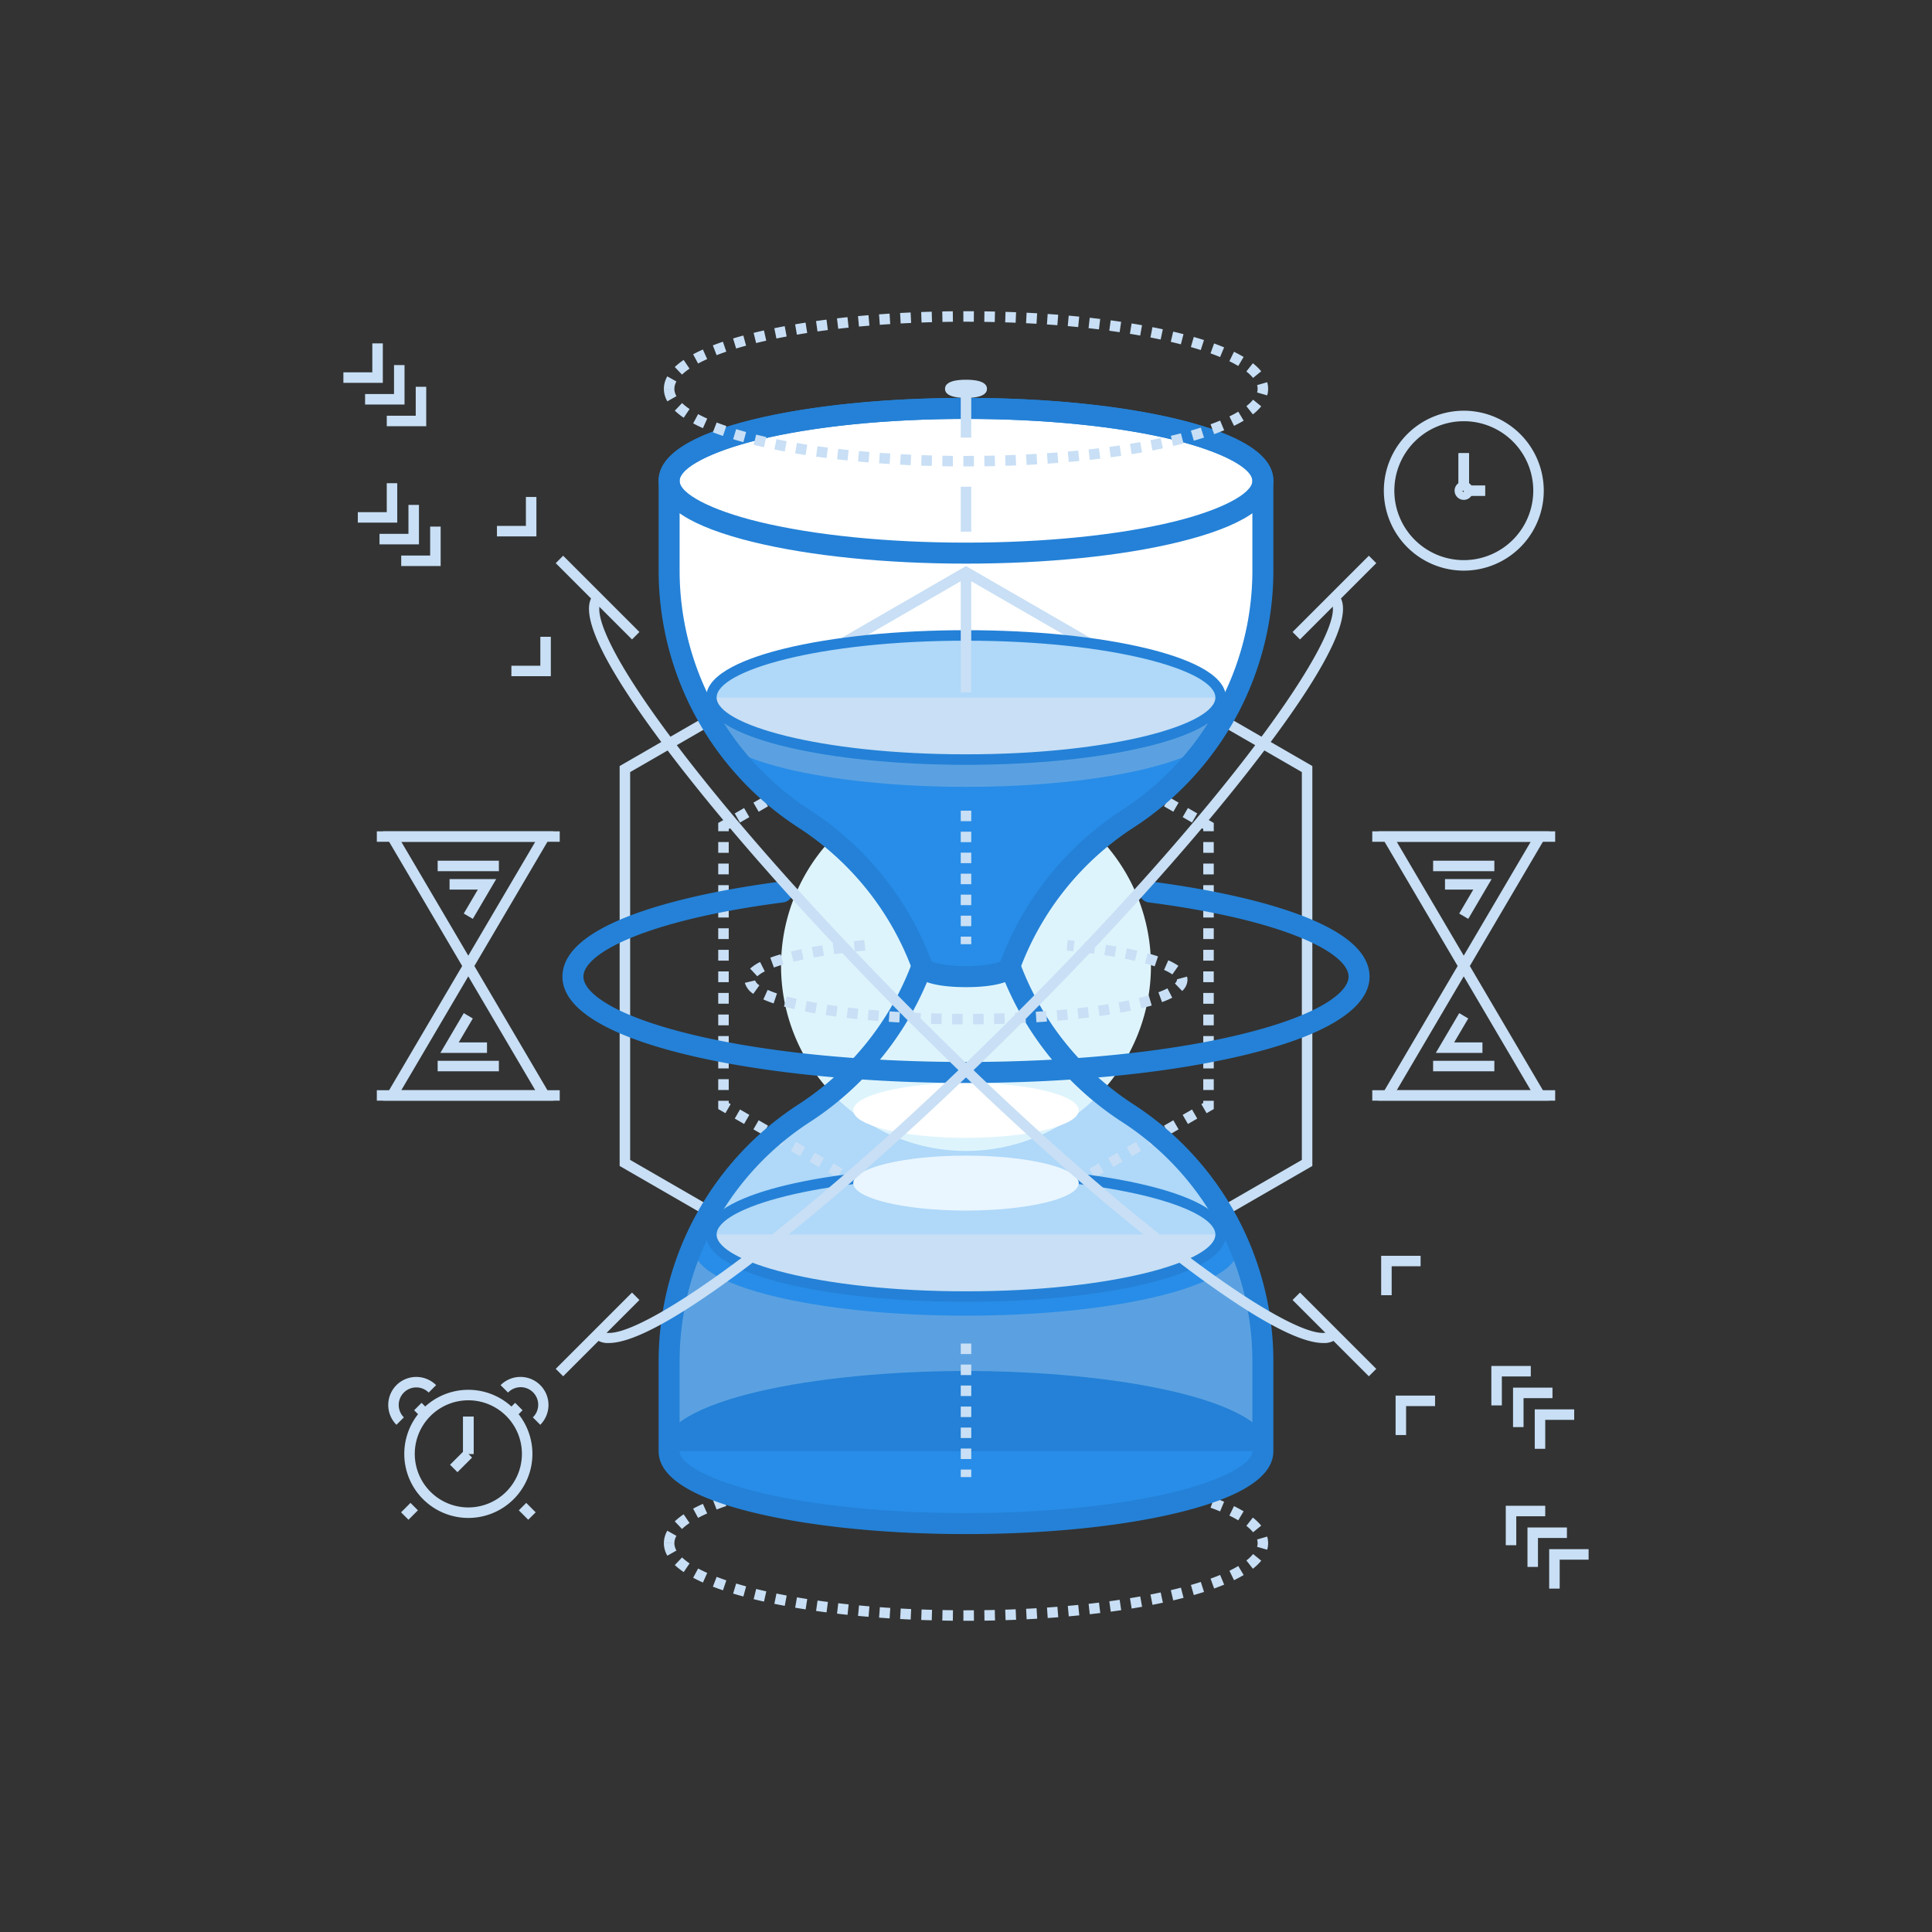 <svg id="SvgjsSvg1857" width="550" height="550" xmlns="http://www.w3.org/2000/svg" version="1.1" xmlns:xlink="http://www.w3.org/1999/xlink" xmlns:svgjs="http://svgjs.com/svgjs"><rect width="100%" height="100%" fill="#333333" stroke="none"/><defs id="SvgjsDefs1858"></defs><g id="SvgjsG1859"><svg xmlns="http://www.w3.org/2000/svg" viewBox="0 0 512 512" width="550" height="550"><path fill="#ffffff" d="M255.999 108.233c-43.45 0-78.674 8.585-78.675 19.175v23.706A78.537 78.537 0 0 0 213.4 217.18 78.821 78.821 0 0 1 244.356 256h.056c0 1.56 5.188 2.824 11.587 2.824 6.4 0 11.588-1.264 11.588-2.824h.057a78.918 78.918 0 0 1 30.978-38.843 78.523 78.523 0 0 0 36.054-66.043v-23.706c-.002-10.59-35.227-19.175-78.677-19.175Z" class="colorfff svgShape"></path><path fill="#afd8f9" d="M298.6 294.821a78.833 78.833 0 0 1-30.956-38.82h-23.288a78.919 78.919 0 0 1-30.978 38.842 78.522 78.522 0 0 0-36.054 66.043v23.706c.001 10.59 35.226 19.174 78.675 19.174 43.45 0 78.675-8.584 78.677-19.174v-23.706A78.536 78.536 0 0 0 298.6 294.82Z" class="colorafd8f9 svgShape"></path><path fill="#def4fc" d="M255.999 206.987A49.013 49.013 0 1 0 305.013 256a49.012 49.012 0 0 0-49.014-49.013Z" class="colordef4fc svgShape"></path><path fill="#c8dff5" d="M210.731 426.055q1.363.233 2.767.451l.428-2.749q-1.384-.215-2.727-.444zm19.667-33.838-.235-2.772q-1.403.119-2.786.249l.263 2.77q1.366-.13 2.758-.247zm-5.513.522-.292-2.767q-1.406.149-2.782.31l.324 2.763q1.36-.159 2.75-.306zm-3.062 34.897q1.377.161 2.782.31l.292-2.767q-1.388-.147-2.749-.307zm27.897 1.83q1.391.026 2.795.041l.03-2.782q-1.392-.015-2.772-.041zm-30.331-36.083-.358-2.759q-1.402.182-2.774.376l.391 2.755q1.354-.192 2.74-.372zm-3.12 33.535q1.37.195 2.776.376l.356-2.759q-1.387-.18-2.74-.371zm11.12 1.306q1.381.131 2.786.25l.234-2.773q-1.39-.117-2.757-.247zM246.99 391.3l-.077-2.781q-1.406.039-2.794.09l.102 2.78q1.376-.05 2.769-.09zm-2.859 38.01q1.39.052 2.794.09l.078-2.78q-1.392-.039-2.77-.09zm8.4-38.117-.03-2.782q-1.404.015-2.794.042l.053 2.782q1.38-.027 2.771-.042zm-16.61.615-.18-2.777q-1.405.09-2.79.193l.206 2.775q1.37-.102 2.763-.191zm2.624 37.247q1.387.077 2.792.14l.128-2.779q-1.393-.063-2.768-.14zm-5.581-.36q1.383.103 2.79.194l.179-2.777q-1.393-.09-2.764-.191zm8.49-37.192-.129-2.78q-1.405.066-2.792.141l.152 2.779q1.375-.076 2.768-.14zm-62.188 15.515-2.426-1.361a6.704 6.704 0 0 0-.908 3.303h2.782a3.917 3.917 0 0 1 .552-1.942zm8.144-5.939-1.138-2.539c-.92.412-1.79.837-2.588 1.265l1.314 2.453a38.429 38.429 0 0 1 2.412-1.179zm-3.715 17.041c.799.428 1.67.853 2.589 1.264l1.136-2.539a38.384 38.384 0 0 1-2.41-1.178zm8.78-19.009-.896-2.634c-.927.315-1.826.64-2.67.967l1.002 2.596c.81-.313 1.672-.625 2.564-.929zm-13.641 15.642a18.425 18.425 0 0 0 2.355 1.866l1.558-2.306a15.617 15.617 0 0 1-1.997-1.578zm3.902-11.14-1.56-2.304a18.317 18.317 0 0 0-2.353 1.868l1.917 2.016a15.53 15.53 0 0 1 1.996-1.58zm-4.022 5.352-2.782.002a6.7 6.7 0 0 0 .915 3.31l2.423-1.367a3.918 3.918 0 0 1-.556-1.945zm10.206 11.515c.851.328 1.75.653 2.672.966l.894-2.635a66.2 66.2 0 0 1-2.563-.927zm19.546-25.388-.51-2.735q-1.403.262-2.755.538l.556 2.726q1.33-.271 2.71-.53zm5.446-.93-.428-2.748q-1.404.218-2.766.45l.467 2.744q1.344-.23 2.727-.445zm-8.699 30.864q1.352.276 2.756.538l.509-2.735q-1.378-.257-2.708-.53zm-5.486-1.231q1.337.33 2.739.643l.607-2.715q-1.37-.307-2.68-.63zm3.335-27.596-.608-2.715q-1.401.314-2.74.643l.666 2.702q1.31-.323 2.682-.63zm-5.344 1.32-.731-2.685q-1.397.38-2.713.779l.807 2.663q1.278-.387 2.637-.757zm-3.431 24.791q1.315.397 2.713.778l.73-2.684q-1.359-.37-2.638-.757zM297.12 391.2q-1.367-.203-2.773-.394l-.374 2.758q1.387.188 2.738.388zm18.486 28.829.766 2.674q1.397-.4 2.706-.82l-.85-2.65q-1.267.407-2.622.796zm3.46-24q-1.308-.418-2.706-.819l-.766 2.674q1.355.389 2.623.795zm-5.424-1.56q-1.333-.345-2.735-.674l-.635 2.709q1.368.32 2.671.658zm-3.359 26.941.636 2.71q1.401-.33 2.734-.675l-.698-2.694q-1.303.338-2.672.66zm-7.63-29.307q-1.36-.243-2.764-.471l-.447 2.746q1.383.225 2.723.464zm2.238 30.463.534 2.73q1.402-.273 2.752-.562l-.583-2.72q-1.324.283-2.703.552zm3.273-29.386q-1.348-.288-2.752-.562l-.533 2.73q1.377.27 2.702.553zm-8.71 30.358.448 2.745q1.404-.229 2.764-.471l-.489-2.74q-1.34.24-2.723.466zm32.626-17.468 2.153-1.762a14.182 14.182 0 0 0-2.214-2.13l-1.72 2.187a11.404 11.404 0 0 1 1.781 1.705zm-1.772 7.475 1.721 2.186a14.092 14.092 0 0 0 2.214-2.135l-2.156-1.758a11.343 11.343 0 0 1-1.779 1.707zm5.507-6.338-2.671.773a3.454 3.454 0 0 1 .002 1.948l2.674.765a6.226 6.226 0 0 0-.005-3.486zm-77.741-16.027.017-2.782q-1.043-.006-2.092-.006h-.701l.004 2.783.697-.001q1.04 0 2.075.006zm66.331 6.79a61.664 61.664 0 0 0-2.656-1.028l-.945 2.617c.884.32 1.737.649 2.535.98zm-3.59 20.384.948 2.616a61.566 61.566 0 0 0 2.654-1.027l-1.066-2.57c-.794.33-1.647.66-2.535.981zm8.757-17.84a34.885 34.885 0 0 0-2.552-1.372l-1.22 2.502a32.07 32.07 0 0 1 2.347 1.26zm-3.76 15.754 1.22 2.5c.918-.447 1.776-.909 2.553-1.373l-1.426-2.389c-.71.424-1.5.849-2.346 1.262zm-31.827 8.084.375 2.757q1.402-.191 2.772-.394l-.408-2.752q-1.352.2-2.739.389zm-24.717-35.69q-1.389-.057-2.793-.103l-.09 2.781q1.393.045 2.77.102zm5.585.281q-1.386-.082-2.792-.153l-.14 2.779q1.392.07 2.766.152zM256 426.743h-.686l-.003 2.782H256q1.055 0 2.104-.006l-.018-2.783q-1.04.007-2.086.007zm15.933-.395.14 2.778q1.405-.07 2.792-.153l-.165-2.778q-1.375.083-2.767.153zm-11.077.36.042 2.782q1.403-.022 2.795-.054l-.066-2.782q-1.378.033-2.771.053zm2.825-38.227q-1.39-.032-2.794-.053l-.042 2.782q1.392.02 2.771.053zm2.716 38.096.09 2.78q1.405-.045 2.793-.102l-.114-2.78q-1.376.057-2.769.101zm14.037-37.247q-1.385-.11-2.79-.207l-.192 2.776q1.392.096 2.761.205zm8.06 35.698.308 2.765q1.404-.156 2.78-.326l-.34-2.76q-1.359.166-2.748.321zm-5.508.552.247 2.771q1.405-.126 2.786-.264l-.278-2.769q-1.365.138-2.755.262zm8.583-35.132q-1.374-.169-2.78-.326l-.307 2.766q1.389.154 2.748.321zm-14.106 35.57.193 2.776q1.406-.098 2.79-.207l-.22-2.774q-1.37.108-2.763.205zm8.542-36.19q-1.378-.138-2.785-.263l-.247 2.771q1.39.124 2.756.261zM256 150.015l-91.786 52.992v105.986L256 361.985l91.786-52.992V203.007zm89.004 157.371L256 358.772l-89.004-51.386V204.614L256 153.228l89.004 51.386z" class="colorc8dff5 svgShape"></path><path fill="#c8dff5" d="M318.877 291.715v.587l-.508.294 1.391 2.41 1.9-1.097v-2.194h-2.783zM273.829 318.311l1.39 2.41 2.475-1.43-1.391-2.409Zm4.948-2.857 1.391 2.41 2.475-1.43-1.391-2.409Zm4.95-2.857 1.39 2.41 2.474-1.43-1.39-2.409Zm-14.847 8.571 1.39 2.41 2.475-1.429-1.391-2.41Zm-9.898 5.714 1.391 2.41 2.475-1.429-1.392-2.409Zm4.95-2.857 1.39 2.41 2.475-1.429-1.391-2.41Zm29.692-17.143 1.391 2.41 2.474-1.429-1.39-2.41Zm22.27-12.857-2.476 1.429 1.392 2.409 2.474-1.428Zm-7.424 4.286 1.391 2.41 2.475-1.43-1.391-2.409Zm-9.897 5.714 1.39 2.41 2.475-1.43-1.391-2.408Zm-9.898 5.714 1.39 2.41 2.476-1.429-1.392-2.41Zm14.846-8.571 1.391 2.41 2.475-1.43-1.391-2.409ZM256.508 328.311l-.509.293-.509-.293-1.391 2.409 1.9 1.097 1.9-1.097-1.391-2.409zM214.51 307.863l2.474 1.428 1.391-2.409-2.474-1.428Zm4.949 2.857 2.474 1.428 1.391-2.409-2.474-1.428Zm-9.897-5.714 2.474 1.428 1.39-2.409-2.473-1.429Zm-4.95-2.857 2.475 1.428 1.392-2.41-2.475-1.428Zm-9.896-5.714 2.474 1.428 1.391-2.41-2.474-1.428Zm4.948 2.857 2.475 1.428 1.39-2.41-2.474-1.428Zm44.538 25.714 2.474 1.428 1.391-2.41-2.474-1.428Zm-4.949-2.858 2.475 1.429 1.391-2.41-2.475-1.428Zm11.288 3.305-1.39 2.41 2.474 1.428 1.391-2.41Zm-21.186-9.019 2.475 1.429 1.391-2.41-2.474-1.428Zm4.95 2.857 2.474 1.429 1.39-2.41-2.473-1.428Zm-9.898-5.714 2.475 1.429 1.39-2.41-2.474-1.428ZM193.123 292.303v-.588h-2.783v2.194l1.9 1.097 1.391-2.409-.508-.294zM190.34 260.286h2.783v-2.857h-2.783Zm0 5.714h2.783v-2.857h-2.783Zm0 5.715h2.783v-2.857h-2.783Zm0 17.142h2.783V286h-2.783Zm0-11.428h2.783v-2.857h-2.783Zm0 5.714h2.783v-2.857h-2.783Zm0-45.713h2.783v-2.858h-2.783Zm0-5.715h2.783v-2.857h-2.783Zm0 22.857h2.783v-2.857h-2.783Zm0-31.428v2.857h2.783v-2.857Zm0 20h2.783v-2.857h-2.783Zm0 5.714h2.783v-2.857h-2.783ZM192.24 216.996l-1.9 1.097v2.194h2.783v-.588l.508-.294-1.391-2.409zM214.51 204.138l1.39 2.41 2.475-1.429-1.39-2.41Zm4.948-2.857 1.391 2.41 2.475-1.43-1.391-2.409Zm-9.897 5.714 1.391 2.41 2.474-1.429-1.39-2.41Zm-14.846 8.572 1.39 2.41 2.476-1.429-1.392-2.41Zm4.949-2.857 1.39 2.41 2.475-1.43-1.39-2.409Zm4.948-2.857 1.39 2.41 2.476-1.43-1.392-2.41Zm19.794-11.43 1.392 2.41 2.474-1.428-1.391-2.41Zm4.95-2.856 1.39 2.41 2.475-1.43-1.391-2.41Zm14.845-8.572 1.391 2.41 2.475-1.43-1.391-2.409Zm7.423-4.286-2.474 1.429 1.391 2.409 2.474-1.428Zm-12.372 7.143 1.392 2.41 2.474-1.43-1.391-2.408Zm-4.948 2.857 1.391 2.41 2.475-1.429-1.391-2.41ZM255.999 180.183l-1.901 1.098 1.393 2.409.508-.294.509.294 1.391-2.41-1.9-1.097zM273.829 193.69l2.474 1.428 1.391-2.409-2.474-1.428Zm4.949 2.857 2.474 1.429 1.392-2.41-2.475-1.428Zm4.949 2.857 2.474 1.43 1.391-2.41-2.474-1.43Zm-24.745-14.286 2.475 1.429 1.392-2.41-2.475-1.428Zm9.898 5.715 2.475 1.428 1.391-2.409-2.474-1.429Zm-4.949-2.857 2.475 1.428 1.39-2.41-2.474-1.428Zm24.745 14.286 2.474 1.428 1.392-2.409-2.475-1.429Zm26.135 11.877-1.392 2.409 2.475 1.429 1.391-2.41Zm-6.34-.448 2.474 1.428 1.391-2.41-2.474-1.428Zm-4.95-2.858 2.475 1.43 1.391-2.41-2.474-1.43Zm-9.897-5.714 2.475 1.428 1.39-2.409-2.474-1.428Zm4.95 2.857 2.473 1.429 1.391-2.41-2.474-1.428ZM319.76 216.996l-1.391 2.409.508.294v.588h2.783v-2.194l-1.9-1.097zM318.877 260.286h2.783v-2.857h-2.783Zm0 5.715h2.783v-2.858h-2.783Zm0 5.714h2.783v-2.857h-2.783Zm0 5.714h2.783v-2.857h-2.783Zm0 11.429h2.783V286h-2.783Zm0-5.715h2.783v-2.857h-2.783Zm0-34.285h2.783v-2.857h-2.783Zm0-25.714v2.857h2.783v-2.857Zm0 31.428h2.783v-2.857h-2.783Zm0-22.856h2.783v-2.858h-2.783Zm0 5.714h2.783v-2.857h-2.783Zm0 5.714h2.783v-2.857h-2.783Z" class="colorc8dff5 svgShape"></path><path fill="#5ba1e1" d="M327.067 327.156H184.935a78.052 78.052 0 0 0-7.61 33.73v23.706c0 10.59 35.225 19.174 78.674 19.174 43.45 0 78.675-8.584 78.677-19.174v-23.706a78.102 78.102 0 0 0-7.609-33.73Z" class="color5ba1e1 svgShape"></path><path fill="#288de8" d="M184.933 184.845a79.142 79.142 0 0 0 28.466 32.334A78.821 78.821 0 0 1 244.356 256h.056c0 1.56 5.188 2.824 11.587 2.824 6.4 0 11.588-1.264 11.588-2.824h.057a78.918 78.918 0 0 1 30.978-38.843 79.146 79.146 0 0 0 28.444-32.312zm71.066 180.57c-43.45 0-78.675 8.586-78.675 19.176s35.224 19.175 78.675 19.175c43.453 0 78.677-8.584 78.677-19.175s-35.224-19.175-78.677-19.175z" class="color288de8 svgShape"></path><path fill="#2481d7" d="M255.999 365.416c-43.45 0-78.675 8.585-78.675 19.175h157.352c0-10.59-35.224-19.175-78.677-19.175Z" class="color2481d7 svgShape"></path><path fill="#2481d7" d="M256 363.329c-39.152 0-80.763 7.452-80.763 21.263 0 13.81 41.611 21.261 80.763 21.261s80.763-7.452 80.763-21.261c0-13.811-41.612-21.263-80.763-21.263Zm55.138 32.794c-14.702 3.583-34.284 5.557-55.138 5.557s-40.436-1.974-55.138-5.557c-15.816-3.855-21.45-8.484-21.45-11.532 0-3.047 5.634-7.677 21.45-11.531 14.702-3.584 34.284-5.558 55.138-5.558 20.853 0 40.435 1.974 55.138 5.558 15.816 3.854 21.45 8.484 21.45 11.531 0 3.048-5.634 7.677-21.45 11.532Z" class="color2481d7 svgShape"></path><path fill="#288de8" d="M255.999 313.531c-39.803 0-72.069 7.864-72.069 17.566 0 9.701 32.266 17.566 72.069 17.566 39.804 0 72.07-7.865 72.07-17.566 0-9.702-32.266-17.566-72.07-17.566Z" class="color288de8 svgShape"></path><path fill="#2481d7" d="M300.116 292.489a76.486 76.486 0 0 1-29.862-37.45 2.782 2.782 0 1 0-5.22 1.924 82.083 82.083 0 0 0 32.056 40.195 75.623 75.623 0 0 1 34.804 63.728v23.706c-.001 3.443-8.409 7.806-20.922 10.855-14.65 3.57-34.174 5.537-54.972 5.537-20.8 0-40.322-1.966-54.973-5.537-12.513-3.05-20.92-7.412-20.92-10.855v-23.706a75.624 75.624 0 0 1 34.787-63.71 82.187 82.187 0 0 0 32.072-40.21 2.783 2.783 0 0 0-5.22-1.93 76.576 76.576 0 0 1-29.878 37.47 81.167 81.167 0 0 0-37.326 68.38v23.706c0 6.72 8.468 12.192 25.167 16.262 15.07 3.672 35.06 5.695 56.29 5.695 21.23 0 41.221-2.023 56.29-5.695 16.7-4.07 25.168-9.541 25.169-16.262v-23.706a81.162 81.162 0 0 0-37.342-68.397Z" class="color2481d7 svgShape"></path><path fill="#afd8f9" d="M255.999 310.708c-37.269 0-67.48 7.363-67.48 16.448 0 9.083 30.211 16.447 67.48 16.447 37.27 0 67.483-7.364 67.483-16.447 0-9.085-30.213-16.448-67.483-16.448Z" class="colorafd8f9 svgShape"></path><path fill="#c8dff5" d="M188.519 327.156c0 9.083 30.211 16.447 67.48 16.447 37.27 0 67.483-7.364 67.483-16.447Z" class="colorc8dff5 svgShape"></path><path fill="#2481d7" d="M304.046 314.174c-12.85-3.132-29.914-4.857-48.046-4.857-18.134 0-35.196 1.725-48.046 4.857-9.5 2.315-20.827 6.448-20.827 12.982 0 6.533 11.326 10.665 20.827 12.981 12.85 3.132 29.914 4.857 48.046 4.857 18.132 0 35.195-1.725 48.046-4.857 9.5-2.316 20.827-6.448 20.827-12.98 0-6.535-11.326-10.668-20.827-12.983zM256 342.212c-38.948 0-66.09-7.935-66.09-15.056 0-7.122 27.142-15.057 66.09-15.057 38.948 0 66.09 7.935 66.09 15.057 0 7.121-27.142 15.056-66.09 15.056zm56.291-231.066c-15.07-3.673-35.06-5.695-56.292-5.695s-41.221 2.022-56.29 5.695c-16.7 4.07-25.167 9.542-25.167 16.263 0 6.72 8.467 12.192 25.167 16.262 15.069 3.673 35.06 5.696 56.29 5.696 21.231 0 41.223-2.023 56.292-5.696 16.7-4.07 25.167-9.541 25.167-16.262s-8.467-12.193-25.167-16.263zm-1.318 27.119c-14.65 3.57-34.174 5.537-54.974 5.537-20.799 0-40.322-1.966-54.972-5.537-12.513-3.05-20.92-7.413-20.92-10.856s8.407-7.807 20.92-10.857c14.65-3.57 34.173-5.537 54.972-5.537 20.8 0 40.324 1.967 54.974 5.537 12.513 3.05 20.92 7.413 20.92 10.857s-8.407 7.806-20.92 10.856z" class="color2481d7 svgShape"></path><path fill="#5ba1e1" d="M255.999 175.627c-37.269 0-67.48 7.363-67.48 16.447s30.211 16.448 67.48 16.448c37.27 0 67.483-7.364 67.483-16.448s-30.213-16.447-67.483-16.447Z" class="color5ba1e1 svgShape"></path><path fill="#afd8f9" d="M255.999 168.397c-37.269 0-67.48 7.363-67.48 16.448 0 9.083 30.211 16.448 67.48 16.448 37.27 0 67.483-7.365 67.483-16.448 0-9.085-30.213-16.448-67.483-16.448Z" class="colorafd8f9 svgShape"></path><path fill="#c8dff5" d="M188.519 184.845c0 9.083 30.211 16.448 67.48 16.448 37.27 0 67.483-7.365 67.483-16.448Z" class="colorc8dff5 svgShape"></path><path fill="#2481d7" d="M312.29 111.146c-15.07-3.673-35.061-5.695-56.29-5.695-21.23 0-41.222 2.022-56.29 5.695-16.7 4.07-25.167 9.542-25.168 16.262v23.707a81.163 81.163 0 0 0 37.341 68.397 76.478 76.478 0 0 1 29.863 37.45c.014.04.029.077.045.115 1.233 3.912 9.264 4.53 14.209 4.53 4.94 0 12.963-.618 14.206-4.522.017-.039.033-.079.048-.12a76.57 76.57 0 0 1 29.878-37.471 81.168 81.168 0 0 0 37.326-68.38v-23.706c0-6.72-8.47-12.192-25.168-16.262Zm19.604 39.969a75.626 75.626 0 0 1-34.788 63.709 82.187 82.187 0 0 0-31.886 39.716 2.796 2.796 0 0 0-.144.265c-1.08.501-4.325 1.237-9.076 1.237-4.771 0-8.022-.742-9.089-1.244a2.806 2.806 0 0 0-.105-.19 82.088 82.088 0 0 0-31.897-39.766 75.624 75.624 0 0 1-34.803-63.727v-23.706c0-3.444 8.408-7.807 20.921-10.857 14.65-3.57 34.174-5.537 54.972-5.537 20.799 0 40.322 1.967 54.973 5.537 12.513 3.05 20.92 7.413 20.922 10.856Z" class="color2481d7 svgShape"></path><path fill="#2481d7" d="M304.046 171.863c-12.85-3.132-29.914-4.857-48.046-4.857-18.134 0-35.196 1.725-48.046 4.857-9.5 2.316-20.827 6.448-20.827 12.982 0 6.534 11.326 10.666 20.827 12.982 12.85 3.132 29.913 4.857 48.046 4.857s35.195-1.725 48.046-4.857c9.5-2.316 20.827-6.448 20.827-12.982 0-6.534-11.326-10.666-20.827-12.982ZM256 199.902c-38.948 0-66.09-7.935-66.09-15.057 0-7.121 27.142-15.057 66.09-15.057 38.948 0 66.09 7.936 66.09 15.057 0 7.122-27.142 15.057-66.09 15.057Z" class="color2481d7 svgShape"></path><path fill="#e9f6ff" d="M255.999 306.247c-16.504 0-29.883 3.26-29.883 7.284 0 4.023 13.38 7.283 29.883 7.283 16.504 0 29.884-3.26 29.884-7.283 0-4.023-13.38-7.284-29.884-7.284Z" class="colore9f6ff svgShape"></path><path fill="#ffffff" d="M255.999 286.972c-16.504 0-29.883 3.262-29.883 7.284s13.38 7.283 29.883 7.283c16.504 0 29.884-3.261 29.884-7.283s-13.38-7.284-29.884-7.284Z" class="colorfff svgShape"></path><path fill="#2481d7" d="M305.103 233.623a2.782 2.782 0 1 0-.714 5.519c36.413 4.708 52.998 13.503 52.998 19.682 0 4.028-7.457 10.149-28.387 15.25-19.465 4.745-45.391 7.358-73 7.358s-53.534-2.613-72.999-7.358c-20.93-5.101-28.387-11.222-28.387-15.25 0-6.179 16.585-14.974 52.997-19.682a2.782 2.782 0 1 0-.714-5.519c-17.393 2.25-57.847 9.207-57.847 25.201 0 18.299 55.103 28.172 106.95 28.172 28.04 0 54.433-2.67 74.317-7.516 26.972-6.574 32.634-14.861 32.634-20.656 0-15.994-40.455-22.952-57.848-25.2Z" class="color2481d7 svgShape"></path><path fill="#c8dff5" d="M224.385 269.755q1.366.163 2.785.312l.29-2.768q-1.399-.146-2.747-.307zm1.879-20.333.302 2.766q1.352-.149 2.75-.283l-.265-2.77q-1.417.138-2.787.287zm3.694 20.92q1.375.125 2.79.239l.222-2.774q-1.398-.112-2.757-.237zm-11.136-1.34q1.355.207 2.78.4l.372-2.758q-1.399-.189-2.73-.392zm33.483 2.443q1.388.016 2.794.02l.007-2.783q-1.392-.003-2.77-.02zm-5.59-.114q1.386.041 2.794.07l.057-2.782q-1.395-.029-2.77-.07zm-11.176-.543q1.38.095 2.793.178l.163-2.778q-1.399-.082-2.765-.175zm5.586.326q1.385.068 2.795.122l.107-2.78q-1.396-.054-2.767-.12zm-20.427-21 .387 2.756q1.339-.188 2.737-.362l-.343-2.761q-1.421.176-2.78.367zM202.3 264.861a30.98 30.98 0 0 0 2.718 1.05l.89-2.635c-.918-.31-1.75-.631-2.472-.954zm.383-7.434-1.251-2.484a11.36 11.36 0 0 0-2.639 1.75l1.9 2.034a8.685 8.685 0 0 1 1.99-1.3zm1.455-3.637.956 2.613a40.705 40.705 0 0 1 2.557-.833l-.78-2.67c-.981.286-1.901.586-2.733.89zm11.01-2.787.498 2.738q1.314-.24 2.713-.463l-.438-2.747q-1.43.228-2.773.472zm-7.39 15.741c.864.237 1.79.471 2.754.694l.628-2.71a67.96 67.96 0 0 1-2.645-.667zm5.518 1.288q1.337.267 2.77.517l.478-2.741q-1.398-.244-2.703-.504zm-3.655-15.865.659 2.702q1.274-.31 2.67-.603l-.57-2.723c-.956.2-1.885.41-2.759.624zm-9.519 7.658-2.708.633a5.204 5.204 0 0 0 2.235 2.92l1.62-2.262a2.804 2.804 0 0 1-1.147-1.291zm97.99-5.754q1.397.278 2.68.574l.625-2.711q-1.321-.305-2.762-.592zm3.713 10.43.663 2.703c.97-.238 1.895-.486 2.75-.738l-.785-2.669c-.815.24-1.699.477-2.628.705zm1.614-9.194c.923.252 1.793.515 2.587.78l.884-2.637a50.452 50.452 0 0 0-2.739-.827zm-6.98 10.329.5 2.737q1.436-.262 2.768-.543l-.572-2.722q-1.296.272-2.696.528zm-3.77-12.509q1.4.213 2.72.443l.475-2.742q-1.346-.233-2.775-.451zm21.905 5.682-2.684.73a.615.615 0 0 1 .021.157 1.618 1.618 0 0 1-.558.924l1.933 2a4.052 4.052 0 0 0 1.407-2.924 3.384 3.384 0 0 0-.119-.887zm-56.697 9.87.017 2.782q1.406-.009 2.795-.03l-.04-2.781q-1.378.02-2.772.028zm49.11-5.72.964 2.61a24.852 24.852 0 0 0 2.706-1.166l-1.268-2.477a22.097 22.097 0 0 1-2.402 1.032zm2.62-8.469-1.123 2.546a13.144 13.144 0 0 1 2.202 1.195l1.598-2.278a15.9 15.9 0 0 0-2.677-1.463zM274.49 268.13l.173 2.777q1.412-.088 2.792-.188l-.203-2.775q-1.363.1-2.762.186zm-5.532.287.117 2.78q1.411-.06 2.794-.132l-.145-2.778q-1.369.072-2.766.13zm11.053-.69.234 2.773q1.415-.12 2.788-.252l-.266-2.769q-1.356.13-2.756.249zm-16.591.871.065 2.782q1.408-.034 2.795-.079l-.09-2.78q-1.374.044-2.77.077zm22.097-1.403.305 2.766q1.418-.156 2.784-.326l-.342-2.761q-1.347.167-2.747.321zm1.684-14.805q1.4.166 2.74.346l.37-2.757q-1.36-.183-2.782-.352zM291 266.51l.388 2.755q1.425-.201 2.779-.418l-.44-2.747q-1.327.212-2.727.41zm-8.316-14.605q.896.086 1.771.178l.29-2.767q-.888-.093-1.796-.18zm-181.196-31.599 22.614 38.438 22.608-38.438zm4.865 2.783h35.492L124.1 253.257z" class="colorc8dff5 svgShape"></path><path fill="#c8dff5" d="M99.862 220.306h48.472v2.782H99.862zM124.1 253.257l-22.613 38.437h45.222Zm0 5.487 17.744 30.168h-35.492Z" class="colorc8dff5 svgShape"></path><path fill="#c8dff5" d="M99.862 288.912h48.472v2.782H99.862zM119.137 232.973v2.782h7.491l-3.727 6.343 2.399 1.409 6.191-10.534h-12.354zM115.984 228.096h16.226v2.782h-16.226zM121.569 276.245l3.731-6.341-2.398-1.411-6.198 10.535h12.356v-2.783h-7.491zM115.984 281.122h16.226v2.782h-16.226zM365.293 220.306l22.612 38.438 22.606-38.438Zm4.865 2.783h35.49l-17.743 30.167Z" class="colorc8dff5 svgShape"></path><path fill="#c8dff5" d="M363.666 220.306h48.472v2.782h-48.472zM387.905 253.256l-22.612 38.438h45.218Zm0 5.488 17.743 30.168h-35.49Z" class="colorc8dff5 svgShape"></path><path fill="#c8dff5" d="M363.666 288.912h48.472v2.782h-48.472zM382.94 232.973v2.782h7.492l-3.726 6.343 2.399 1.409 6.189-10.534H382.94zM379.79 228.096h16.227v2.782H379.79zM385.373 276.245l3.731-6.341-2.397-1.411-6.199 10.535h12.355v-2.783h-7.49zM379.79 281.122h16.227v2.782H379.79zM122.728 375.403h2.782v9.895h-2.782z" class="colorc8dff5 svgShape"></path><path fill="#c8dff5" d="M124.118 368.312a16.979 16.979 0 1 0 16.978 16.978 16.998 16.998 0 0 0-16.978-16.978Zm0 31.175a14.196 14.196 0 1 1 14.195-14.197 14.212 14.212 0 0 1-14.195 14.197Z" class="colorc8dff5 svgShape"></path><path fill="#c8dff5" d="M122.728 375.403h2.782v9.895h-2.782z" class="colorc8dff5 svgShape"></path><path fill="#c8dff5" d="m119.263 388.174 3.878-3.872 1.966 1.968-3.878 3.872zM143.175 367.075a7.43 7.43 0 0 0-10.51 0l1.97 1.967a4.65 4.65 0 1 1 6.573 6.577l1.967 1.968a7.431 7.431 0 0 0 0-10.512ZM134.901 373.383l1.614-1.616 1.968 1.966-1.613 1.615zM105.06 367.076a7.447 7.447 0 0 0 0 10.51l1.969-1.966a4.65 4.65 0 1 1 6.575-6.578l1.97-1.966a7.443 7.443 0 0 0-10.514 0ZM109.753 373.734l1.967-1.969 1.617 1.615-1.967 1.97zM106.283 400.782l2.5-2.499 1.968 1.968-2.5 2.5zM137.489 400.249l1.968-1.966 2.496 2.499-1.968 1.966zM387.922 108.843a21.19 21.19 0 1 0 21.192 21.189 21.213 21.213 0 0 0-21.192-21.19Zm0 39.598a18.408 18.408 0 1 1 18.41-18.41 18.429 18.429 0 0 1-18.41 18.41Z" class="colorc8dff5 svgShape"></path><path fill="#c8dff5" d="M386.53 120.108h2.783v9.933h-2.783z" class="colorc8dff5 svgShape"></path><path fill="#c8dff5" d="M386.53 120.108h2.783v9.933h-2.783z" class="colorc8dff5 svgShape"></path><path fill="#c8dff5" d="M387.919 128.646h5.68v2.782h-5.68z" class="colorc8dff5 svgShape"></path><path fill="#c8dff5" d="M387.922 127.596a2.437 2.437 0 1 0 2.436 2.436 2.439 2.439 0 0 0-2.436-2.436Zm0 2.782a.346.346 0 1 1 .346-.346.347.347 0 0 1-.346.346ZM147.273 362.76l20.218-20.218 1.967 1.967-20.218 20.219zM342.541 167.491l20.22-20.218 1.967 1.967-20.22 20.219zM147.273 149.24l1.967-1.968 20.217 20.218-1.967 1.968zM342.541 344.51l1.968-1.968 20.218 20.22-1.967 1.967zM230.398 86.3l-.235-2.772q-1.403.118-2.786.249l.263 2.77q1.366-.13 2.758-.247zm-3.01 36.007q1.382.13 2.787.25l.234-2.774q-1.39-.116-2.757-.246zm-5.565-.589q1.376.162 2.782.31l.292-2.767q-1.389-.147-2.75-.306zm-5.554-.717q1.37.194 2.775.376l.356-2.76q-1.387-.179-2.74-.37zm8.616-34.18-.292-2.766q-1.405.148-2.782.31l.325 2.763q1.36-.16 2.75-.306zm11.037-.931-.18-2.777q-1.404.09-2.79.193l.207 2.775q1.37-.102 2.763-.191zm-16.532 1.576-.358-2.76q-1.403.182-2.775.377l.391 2.755q1.355-.192 2.742-.372zm27.602-2.085-.078-2.78q-1.405.039-2.794.09l.102 2.78q1.376-.05 2.77-.09zm-2.861 38.011q1.39.052 2.794.09l.077-2.78q-1.391-.04-2.77-.09zm8.402-38.117-.03-2.783q-1.403.016-2.794.042l.053 2.782q1.379-.026 2.771-.041zm-41.803 34.863q1.362.232 2.767.45l.428-2.748q-1.384-.216-2.728-.445zm30.725-34.552-.128-2.78q-1.406.065-2.792.14l.152 2.779q1.374-.076 2.768-.14zm-8.491 37.19q1.383.103 2.79.194l.18-2.777q-1.394-.09-2.765-.19zm5.581.36q1.388.077 2.792.141l.128-2.78q-1.392-.063-2.767-.139zm-59.83-20.09-2.782.002a6.7 6.7 0 0 0 .915 3.31l2.423-1.366a3.918 3.918 0 0 1-.556-1.946zm8.697-7.885-1.139-2.539a41.08 41.08 0 0 0-2.587 1.266L185 96.34c.74-.397 1.552-.794 2.412-1.179zm26.502-6.917-.428-2.749q-1.404.22-2.767.451l.468 2.743q1.344-.229 2.727-.445zm-30.219 23.957a40.43 40.43 0 0 0 2.588 1.265l1.137-2.539a37.827 37.827 0 0 1-2.41-1.178zm66.025 11.347q1.39.026 2.794.042l.03-2.783q-1.392-.014-2.772-.04zm-66.983-25.853-1.559-2.304a18.257 18.257 0 0 0-2.354 1.868l1.917 2.016a15.563 15.563 0 0 1 1.996-1.58zm9.74-4.502-.896-2.634c-.927.315-1.825.64-2.67.967l1.002 2.595c.81-.313 1.672-.625 2.565-.928zm-13.21 7.906-2.426-1.36a6.704 6.704 0 0 0-.908 3.302h2.782a3.919 3.919 0 0 1 .552-1.942zm-.433 7.734a18.365 18.365 0 0 0 2.354 1.867l1.56-2.306a15.53 15.53 0 0 1-1.998-1.578zm29.634-19.659-.51-2.735q-1.404.262-2.756.539l.557 2.726q1.33-.272 2.71-.53zm-8.74 28.702q1.337.33 2.738.644l.607-2.715q-1.37-.308-2.68-.63zm5.486 1.231q1.35.277 2.755.539l.51-2.736q-1.38-.256-2.708-.528zm-2.15-28.826-.609-2.715q-1.401.314-2.739.643l.666 2.702q1.31-.323 2.682-.63zm-5.344 1.32-.73-2.685q-1.398.38-2.714.78l.807 2.662q1.279-.387 2.637-.757zm-8.8 22.96c.849.327 1.747.652 2.672.966l.895-2.634a67.534 67.534 0 0 1-2.564-.928zm5.367 1.83q1.316.398 2.714.779l.73-2.685q-1.36-.37-2.638-.757zm69.394-33.827q-1.39-.032-2.794-.054l-.042 2.783q1.392.02 2.771.053zm46.6 32.93.638 2.708q1.4-.33 2.733-.674l-.698-2.694q-1.302.337-2.672.66zm5.324-1.382.767 2.674q1.396-.4 2.705-.82l-.849-2.65q-1.268.407-2.623.796zm-1.963-25.56q-1.333-.345-2.735-.674l-.636 2.709q1.369.32 2.672.659zm5.425 1.56q-1.309-.418-2.706-.818l-.766 2.674q1.354.388 2.623.795zM304.89 116.65l.533 2.73q1.402-.273 2.752-.562l-.583-2.72q-1.325.283-2.702.552zm-5.437.972.448 2.745q1.403-.229 2.764-.471l-.49-2.74q-1.339.24-2.722.466zm8.711-30.357q-1.348-.29-2.751-.563l-.533 2.73q1.377.27 2.701.553zm22.143 20.364 1.72 2.186a14.086 14.086 0 0 0 2.214-2.135l-2.156-1.758a11.37 11.37 0 0 1-1.778 1.707zm-27.654-21.442q-1.36-.243-2.764-.471l-.448 2.746q1.383.225 2.723.464zm33.163 15.106-2.673.77a3.462 3.462 0 0 1 .002 1.95l2.674.765a6.238 6.238 0 0 0-.003-3.485zm-3.737-1.139 2.153-1.76a14.17 14.17 0 0 0-2.214-2.132l-1.72 2.187a11.409 11.409 0 0 1 1.781 1.705zm-6.268 10.198 1.22 2.5c.917-.447 1.776-.909 2.552-1.373l-1.426-2.388c-.71.423-1.499.848-2.346 1.26zm-4.997 2.087.947 2.616a61.89 61.89 0 0 0 2.655-1.028l-1.067-2.57c-.794.33-1.647.66-2.535.982zm8.758-17.84a34.781 34.781 0 0 0-2.552-1.372l-1.22 2.501c.847.413 1.637.837 2.347 1.26zm-5.168-2.545a61.586 61.586 0 0 0-2.656-1.028l-.945 2.617c.884.32 1.737.65 2.535.98zm-30.42 26.381.375 2.757q1.402-.19 2.772-.394l-.41-2.752q-1.351.201-2.737.39zm-19.131-35.408q-1.387-.083-2.792-.153l-.14 2.778q1.391.07 2.765.153zm-16.78 2.237.018-2.782q-1.043-.007-2.09-.007h-.704l.004 2.783H256q1.04 0 2.074.006zm8.322 35.396.09 2.78q1.404-.045 2.793-.102l-.114-2.78q-1.377.057-2.77.102zm-5.541.13.042 2.783q1.403-.021 2.794-.054l-.065-2.782q-1.378.033-2.772.054zm8.414-38.044q-1.39-.057-2.794-.103l-.09 2.781q1.393.045 2.77.102zm-13.27 38.08h-.685l-.004 2.782.689.001h.135q.987 0 1.969-.006l-.018-2.783c-.692.005-1.39.004-2.085.007zm24.435-37.412q-1.385-.11-2.79-.207l-.192 2.775q1.392.096 2.761.205zm-8.502 37.017.14 2.78q1.405-.072 2.793-.154l-.166-2.778q-1.374.083-2.767.152zm16.56-1.32.31 2.766q1.403-.157 2.779-.326l-.34-2.761q-1.36.167-2.748.322zm8.629-33.826q-1.367-.204-2.773-.394l-.374 2.757q1.387.188 2.738.389zm-5.551-.753q-1.374-.17-2.78-.326l-.308 2.766q1.39.154 2.748.321zm-14.107 35.57.193 2.775q1.406-.098 2.789-.207l-.22-2.774q-1.37.109-2.762.206zm8.543-36.19q-1.379-.138-2.785-.263l-.247 2.771q1.39.124 2.755.261zm-3.02 35.752.246 2.771q1.406-.126 2.786-.264l-.278-2.768q-1.365.137-2.755.26zM256 100.637c-2.534 0-5.555.417-5.555 2.404 0 1.989 3.02 2.406 5.555 2.406 2.534 0 5.555-.417 5.555-2.406 0-1.987-3.021-2.404-5.555-2.404z" class="colorc8dff5 svgShape"></path><path fill="#c8dff5" d="M254.608 104.056h2.782v11.913h-2.782zM254.608 128.987h2.782v11.914h-2.782zM254.608 152.409h2.782v31.12h-2.782zM369.848 369.849v10.452h2.783v-7.67h7.671v-2.782h-10.454zM399.045 399.046v10.453h2.783v-7.67h7.672v-2.783h-10.455z" class="colorc8dff5 svgShape"></path><path fill="#c8dff5" d="M404.797 404.797v10.454h2.782v-7.672h7.671v-2.782h-10.453z" class="colorc8dff5 svgShape"></path><path fill="#c8dff5" d="M410.549 410.548V421h2.782v-7.67H421v-2.782h-10.451zM366.024 332.796v10.453h2.782v-7.671h7.67v-2.782h-10.452zM395.222 361.995v10.452h2.782v-7.67h7.671v-2.782h-10.453z" class="colorc8dff5 svgShape"></path><path fill="#c8dff5" d="M400.972 367.745v10.453h2.782v-7.671h7.67v-2.782h-10.452z" class="colorc8dff5 svgShape"></path><path fill="#c8dff5" d="M406.724 373.496v10.452h2.782v-7.669h7.67v-2.783h-10.452zM139.369 131.699v7.67h-7.671v2.782h10.454v-10.452h-2.783zM110.172 102.501v7.671H102.5v2.782h10.454v-10.453h-2.782z" class="colorc8dff5 svgShape"></path><path fill="#c8dff5" d="M104.421 96.751v7.67H96.75v2.782h10.453V96.751h-2.782z" class="colorc8dff5 svgShape"></path><path fill="#c8dff5" d="M98.669 91v7.67H91v2.782h10.452V91h-2.783zM143.194 168.751v7.671h-7.671v2.782h10.453v-10.453h-2.782zM113.996 139.553v7.671h-7.672v2.782h10.454v-10.453h-2.782z" class="colorc8dff5 svgShape"></path><path fill="#c8dff5" d="M108.245 133.802v7.671h-7.671v2.782h10.453v-10.453h-2.782z" class="colorc8dff5 svgShape"></path><path fill="#c8dff5" d="M102.493 128.052v7.67h-7.669v2.782h10.451v-10.452h-2.782zM254.608 381.098h2.783v-2.782h-2.783zm0 5.565h2.783v-2.782h-2.783zm0 4.781h2.783v-1.999h-2.783zm0-21.475h2.783v-2.782h-2.783zm0-13.911v2.782h2.783v-2.782zm0 8.347h2.783v-2.783h-2.783zm0 11.129h2.783v-2.783h-2.783zm0-125.31h2.783v-2h-2.783zm0-10.346h2.783v-2.783h-2.783zm0-5.565h2.783v-2.782h-2.783zm0 11.13h2.783v-2.783h-2.783zm0-30.606v2.782h2.783v-2.782zm0 13.911h2.783v-2.782h-2.783zm0-5.564h2.783V220.4h-2.783zm99.941-65.733-1.967 1.967c5.293 5.294-21.443 47.345-83.63 109.533-57.076 57.076-97.187 84.288-107.49 84.285a2.8 2.8 0 0 1-2.044-.654l-1.967 1.967a5.272 5.272 0 0 0 3.895 1.362c6.474 0 18.654-6.681 36.353-19.956 21.111-15.834 47.114-38.931 73.219-65.037 26.106-26.105 49.204-52.108 65.038-73.22 16.733-22.31 22.99-35.851 18.593-40.248z" class="colorc8dff5 svgShape"></path><path fill="#c8dff5" d="M352.581 352.582c-5.289 5.293-47.345-21.443-109.533-83.631-26.015-26.016-49.021-51.913-64.779-72.922-7.629-10.172-13.129-18.624-16.346-25.12-4.183-8.45-3.146-10.851-2.506-11.491l-1.967-1.968c-4.396 4.397 1.86 17.938 18.594 40.249 15.833 21.11 38.932 47.113 65.037 73.219 26.105 26.106 52.109 49.203 73.22 65.037 17.699 13.276 29.88 19.956 36.352 19.956a5.271 5.271 0 0 0 3.895-1.362Z" class="colorc8dff5 svgShape"></path></svg></g></svg>